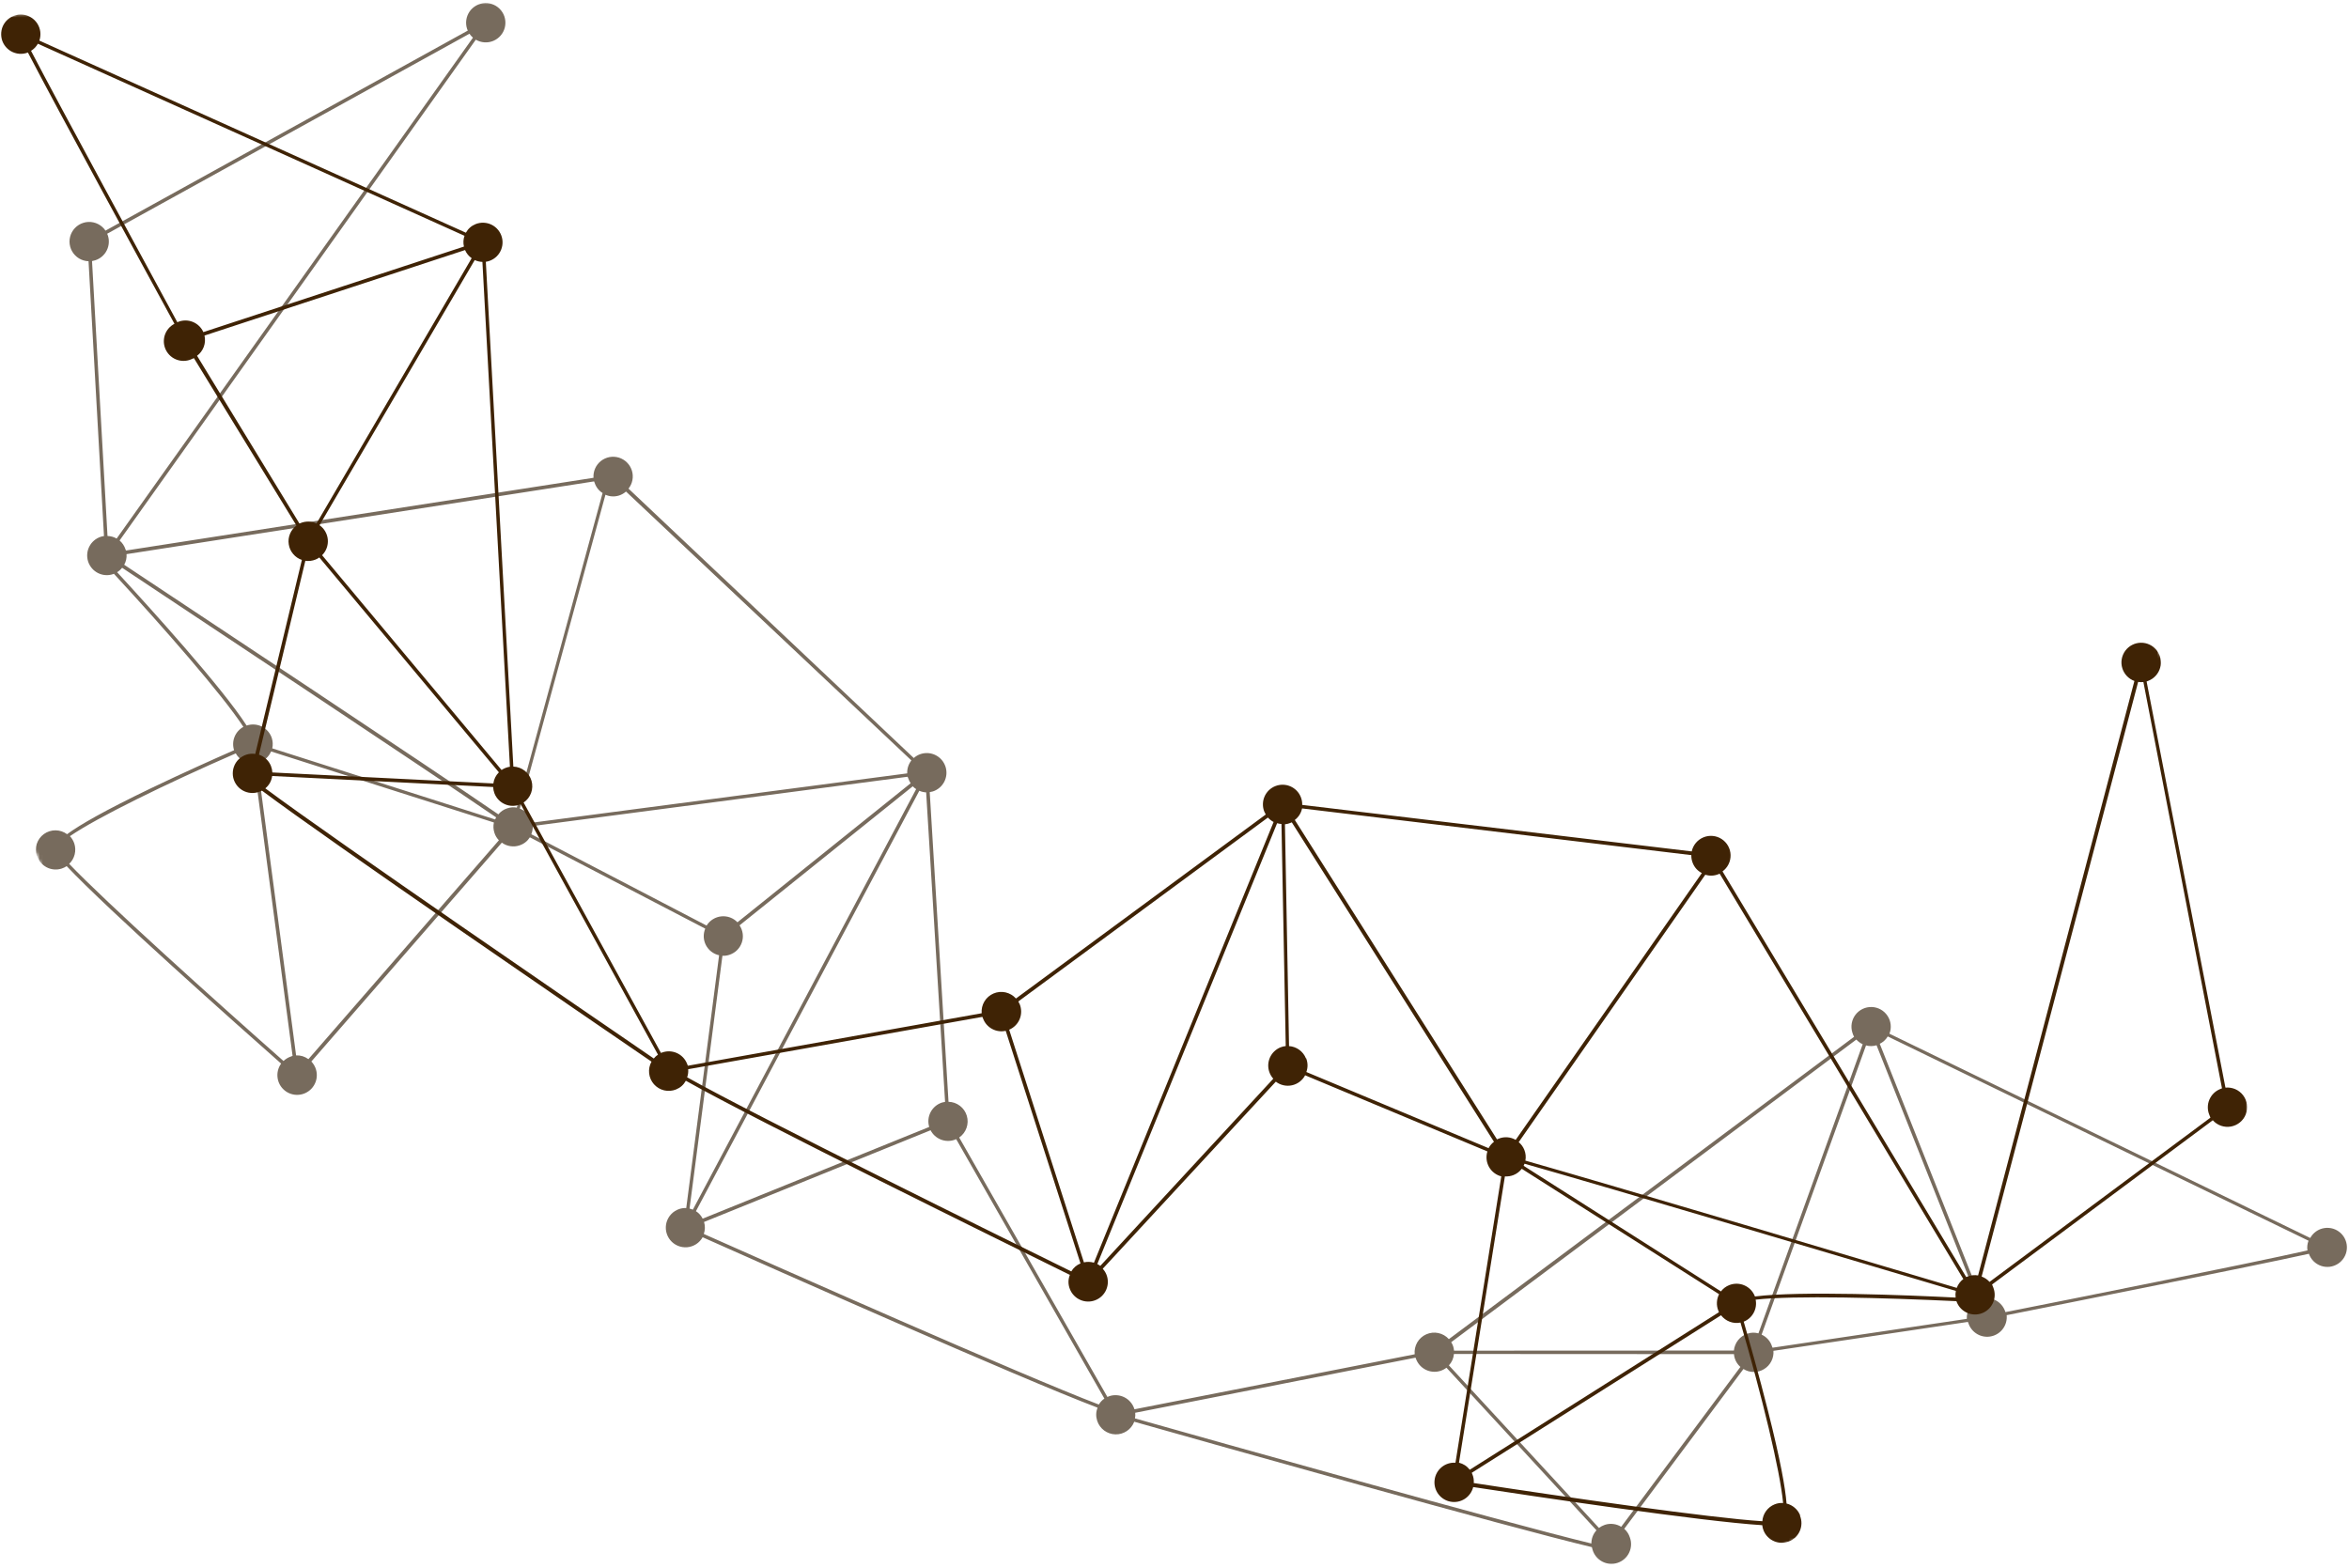 <svg width="740" height="494" viewBox="0 0 740 494" fill="none" xmlns="http://www.w3.org/2000/svg">
<mask id="mask0_7595_10531" style="mask-type:luminance" maskUnits="userSpaceOnUse" x="10" y="0" width="730" height="494">
<path d="M10.664 0.336H739.997V493.669H10.664V0.336Z" fill="white"/>
</mask>
<g mask="url(#mask0_7595_10531)">
<mask id="mask1_7595_10531" style="mask-type:luminance" maskUnits="userSpaceOnUse" x="-81" y="-201" width="843" height="848">
<path d="M518.012 -200.992L761.09 407.232L162.152 646.602L-80.926 38.378L518.012 -200.992Z" fill="white"/>
</mask>
<g mask="url(#mask1_7595_10531)">
<mask id="mask2_7595_10531" style="mask-type:luminance" maskUnits="userSpaceOnUse" x="-81" y="-201" width="843" height="848">
<path d="M518.012 -200.992L761.09 407.232L162.152 646.602L-80.926 38.378L518.012 -200.992Z" fill="white"/>
</mask>
<g mask="url(#mask2_7595_10531)">
<path d="M11.668 269.682C11.793 270.068 11.955 270.438 12.152 270.792C12.356 271.146 12.585 271.479 12.851 271.786C13.111 272.099 13.402 272.375 13.726 272.63C14.043 272.88 14.387 273.099 14.746 273.281C15.111 273.464 15.486 273.615 15.877 273.724C16.267 273.833 16.668 273.901 17.074 273.932C17.481 273.964 17.882 273.953 18.288 273.906C18.689 273.854 19.085 273.766 19.47 273.641C20.017 273.458 20.527 273.208 21.007 272.891C33.965 286.661 74.653 322.807 88.564 335.104C88.1 335.745 87.772 336.448 87.574 337.219C87.382 337.984 87.335 338.76 87.439 339.542C87.538 340.328 87.783 341.068 88.163 341.76C88.548 342.453 89.048 343.047 89.658 343.547C90.272 344.052 90.955 344.422 91.705 344.661C92.46 344.901 93.231 344.995 94.022 344.943C94.809 344.885 95.564 344.688 96.278 344.349C96.991 344.005 97.616 343.547 98.153 342.964C98.689 342.385 99.1 341.724 99.387 340.984C99.673 340.25 99.814 339.484 99.804 338.693C99.798 337.901 99.647 337.141 99.35 336.406C99.048 335.672 98.626 335.021 98.08 334.448L158.09 265.49C158.892 266.073 159.783 266.443 160.762 266.594C161.741 266.75 162.699 266.672 163.642 266.359C165.038 265.901 166.132 265.052 166.929 263.813L222.168 292.583C221.996 293 221.871 293.427 221.793 293.87C221.71 294.318 221.684 294.766 221.699 295.214C221.72 295.667 221.788 296.109 221.903 296.542C222.022 296.979 222.184 297.396 222.392 297.797C222.6 298.198 222.85 298.568 223.142 298.911C223.429 299.26 223.752 299.568 224.111 299.844C224.47 300.115 224.856 300.349 225.262 300.536C225.673 300.729 226.095 300.87 226.538 300.969L216.184 380.609C215.449 380.583 214.736 380.677 214.033 380.901C213.554 381.057 213.1 381.266 212.673 381.536C212.241 381.802 211.85 382.115 211.502 382.474C211.147 382.839 210.845 383.234 210.59 383.672C210.34 384.109 210.142 384.568 209.996 385.052C209.856 385.536 209.772 386.031 209.752 386.531C209.731 387.036 209.772 387.536 209.871 388.031C209.975 388.526 210.132 389 210.35 389.453C210.564 389.911 210.835 390.333 211.153 390.724C211.475 391.115 211.835 391.458 212.241 391.76C212.647 392.063 213.08 392.307 213.548 392.505C214.012 392.698 214.491 392.833 214.991 392.911C215.491 392.99 215.991 393.005 216.491 392.964C216.996 392.917 217.486 392.813 217.96 392.646C218.439 392.484 218.887 392.26 219.314 391.99C219.736 391.714 220.121 391.391 220.465 391.021C220.809 390.656 221.1 390.25 221.35 389.813C243.267 399.589 321.225 434.198 345.752 443.505C345.236 444.87 345.199 446.245 345.642 447.635C345.84 448.245 346.121 448.813 346.496 449.333C346.871 449.854 347.314 450.307 347.824 450.688C348.34 451.073 348.897 451.37 349.507 451.578C350.111 451.792 350.731 451.901 351.371 451.917C352.012 451.938 352.642 451.854 353.257 451.677C353.871 451.495 354.449 451.229 354.981 450.875C355.512 450.516 355.981 450.089 356.377 449.583C356.778 449.083 357.09 448.536 357.319 447.938C382.038 454.932 474.574 481.057 501.481 487.453C501.528 487.708 501.595 487.953 501.679 488.198C501.788 488.599 501.944 488.984 502.132 489.354C502.324 489.729 502.554 490.073 502.814 490.401C503.074 490.724 503.366 491.021 503.689 491.286C504.007 491.552 504.356 491.786 504.72 491.979C505.09 492.177 505.475 492.339 505.871 492.453C506.272 492.573 506.684 492.651 507.095 492.688C507.512 492.724 507.929 492.719 508.345 492.672C508.757 492.625 509.163 492.537 509.559 492.406C509.955 492.276 510.335 492.109 510.699 491.901C511.064 491.698 511.403 491.453 511.715 491.182C512.028 490.906 512.314 490.604 512.564 490.271C512.819 489.938 513.033 489.583 513.215 489.208C513.397 488.833 513.538 488.443 513.642 488.036C513.741 487.635 513.804 487.224 513.824 486.807C513.845 486.391 513.819 485.974 513.757 485.563C513.689 485.151 513.585 484.75 513.439 484.354C513.095 483.302 512.512 482.412 511.684 481.677L549.236 431.328C550.225 431.948 551.304 432.255 552.47 432.266C553.637 432.271 554.72 431.969 555.715 431.365C556.715 430.76 557.475 429.938 558.012 428.901C558.543 427.865 558.767 426.766 558.679 425.599L619.944 416.49L620.116 416.927C620.356 417.651 620.72 418.307 621.199 418.896C621.684 419.484 622.257 419.969 622.918 420.349C623.574 420.729 624.283 420.974 625.038 421.094C625.788 421.214 626.538 421.193 627.283 421.031C628.028 420.875 628.72 420.589 629.361 420.172C630.002 419.76 630.543 419.245 630.996 418.63C631.444 418.016 631.767 417.339 631.97 416.604C632.168 415.87 632.231 415.12 632.158 414.365C651.127 410.594 708.251 399.245 727.371 395.026C727.522 395.469 727.725 395.885 727.975 396.281C728.225 396.677 728.512 397.042 728.845 397.37C729.179 397.703 729.543 397.99 729.939 398.234C730.335 398.484 730.757 398.682 731.199 398.833C731.642 398.984 732.095 399.083 732.564 399.13C733.028 399.177 733.491 399.172 733.955 399.115C734.418 399.057 734.871 398.943 735.309 398.781C735.751 398.62 736.163 398.411 736.559 398.156C736.949 397.901 737.304 397.604 737.626 397.266C737.955 396.927 738.236 396.557 738.475 396.156C738.715 395.755 738.903 395.333 739.048 394.885C739.189 394.443 739.283 393.984 739.319 393.521C739.361 393.052 739.345 392.589 739.278 392.125C739.21 391.661 739.095 391.214 738.923 390.776C738.757 390.339 738.538 389.927 738.278 389.542C738.012 389.156 737.71 388.802 737.366 388.484C737.022 388.167 736.647 387.896 736.241 387.661C735.835 387.427 735.408 387.245 734.96 387.109C734.512 386.974 734.054 386.896 733.585 386.865C733.121 386.833 732.658 386.854 732.194 386.932C731.731 387.005 731.288 387.13 730.85 387.307C730.418 387.484 730.012 387.708 729.632 387.979C729.246 388.25 728.903 388.563 728.59 388.911C728.278 389.26 728.012 389.641 727.788 390.047L595.231 325.688C595.408 325.229 595.528 324.75 595.595 324.26C595.658 323.771 595.663 323.281 595.606 322.792C595.554 322.297 595.444 321.823 595.278 321.354C595.106 320.891 594.887 320.453 594.611 320.042C594.34 319.63 594.022 319.255 593.658 318.922C593.298 318.583 592.897 318.297 592.47 318.057C592.038 317.813 591.585 317.63 591.106 317.495C590.632 317.365 590.147 317.292 589.653 317.276C589.158 317.26 588.668 317.302 588.184 317.401C587.699 317.505 587.236 317.661 586.788 317.875C586.345 318.083 585.929 318.349 585.543 318.661C585.163 318.974 584.819 319.323 584.522 319.719C584.22 320.109 583.975 320.536 583.778 320.99C583.58 321.443 583.439 321.911 583.35 322.396C583.267 322.885 583.241 323.375 583.272 323.87C583.304 324.359 583.397 324.844 583.543 325.313C583.673 325.786 583.85 326.234 584.085 326.661L456.434 421.917C455.996 421.427 455.496 421.021 454.929 420.693C454.366 420.37 453.762 420.135 453.121 420C452.486 419.865 451.84 419.828 451.189 419.896C450.538 419.964 449.918 420.13 449.319 420.396C448.72 420.656 448.179 421.01 447.694 421.443C447.205 421.88 446.798 422.38 446.47 422.948C446.142 423.51 445.913 424.115 445.772 424.755C445.637 425.391 445.6 426.036 445.668 426.688L357.392 444.016L357.324 443.844C357.199 443.458 357.038 443.089 356.835 442.734C356.637 442.38 356.403 442.052 356.137 441.745C355.877 441.432 355.58 441.156 355.262 440.901C354.944 440.651 354.6 440.432 354.241 440.25C353.877 440.068 353.502 439.917 353.111 439.807C352.72 439.698 352.324 439.625 351.918 439.594C351.512 439.557 351.106 439.568 350.705 439.609C350.298 439.656 349.908 439.745 349.517 439.865L348.861 440.13L302.173 358.391C302.705 358.021 303.173 357.573 303.569 357.057C303.965 356.536 304.267 355.969 304.486 355.354C304.699 354.74 304.814 354.109 304.83 353.458C304.845 352.807 304.762 352.167 304.574 351.542C304.387 350.917 304.111 350.339 303.741 349.802C303.371 349.266 302.923 348.802 302.408 348.406C301.887 348.01 301.324 347.703 300.71 347.484C300.095 347.271 299.46 347.156 298.809 347.141L292.887 249.573C293.225 249.521 293.559 249.443 293.892 249.349C294.278 249.224 294.647 249.057 295.002 248.859C295.356 248.662 295.689 248.427 295.996 248.161C296.304 247.901 296.585 247.609 296.835 247.286C297.09 246.969 297.304 246.625 297.491 246.266C297.673 245.901 297.819 245.521 297.929 245.13C298.038 244.74 298.111 244.344 298.142 243.938C298.173 243.531 298.163 243.125 298.116 242.724C298.069 242.318 297.981 241.922 297.856 241.536C297.725 241.151 297.564 240.781 297.366 240.427C297.168 240.068 296.934 239.74 296.668 239.427C296.408 239.12 296.111 238.839 295.793 238.589C295.475 238.339 295.132 238.12 294.772 237.938C294.408 237.75 294.033 237.604 293.637 237.495C293.246 237.385 292.85 237.313 292.444 237.281C292.038 237.25 291.632 237.26 291.231 237.307C290.824 237.354 290.429 237.443 290.043 237.568C289.225 237.833 288.502 238.255 287.866 238.828L197.996 153.948C198.309 153.557 198.569 153.13 198.778 152.672C198.991 152.214 199.142 151.74 199.231 151.245C199.324 150.75 199.361 150.25 199.33 149.745C199.304 149.245 199.215 148.75 199.064 148.271C198.913 147.792 198.71 147.333 198.449 146.901C198.194 146.474 197.882 146.078 197.528 145.724C197.173 145.365 196.778 145.057 196.345 144.797C195.918 144.537 195.46 144.333 194.981 144.182C194.502 144.037 194.007 143.948 193.507 143.917C193.002 143.885 192.502 143.922 192.007 144.01C191.512 144.104 191.038 144.255 190.58 144.464C190.121 144.672 189.694 144.932 189.298 145.245C188.908 145.557 188.554 145.917 188.246 146.313C187.939 146.714 187.684 147.141 187.481 147.604C187.278 148.063 187.132 148.542 187.048 149.037C186.96 149.531 186.934 150.031 186.97 150.537L39.684 173.453C39.642 173.323 39.59 173.193 39.528 173.068C39.168 171.969 38.554 171.042 37.673 170.287L149.892 12.505C150.309 12.745 150.746 12.938 151.205 13.078C151.663 13.219 152.132 13.307 152.611 13.339C153.09 13.37 153.569 13.349 154.043 13.271C154.517 13.193 154.975 13.057 155.418 12.875C155.861 12.688 156.272 12.453 156.663 12.172C157.054 11.891 157.403 11.568 157.715 11.203C158.033 10.839 158.298 10.443 158.517 10.021C158.741 9.594 158.913 9.146 159.028 8.682C159.147 8.214 159.21 7.745 159.215 7.26C159.225 6.781 159.179 6.307 159.074 5.839C158.975 5.37 158.819 4.917 158.611 4.484C158.403 4.052 158.147 3.651 157.845 3.276C157.548 2.901 157.205 2.568 156.824 2.271C156.449 1.979 156.038 1.729 155.6 1.531C155.168 1.328 154.71 1.182 154.241 1.089C153.772 0.995 153.293 0.953 152.814 0.974C152.335 0.99 151.866 1.057 151.403 1.188C150.939 1.313 150.496 1.49 150.074 1.719C149.647 1.948 149.262 2.224 148.903 2.542C148.543 2.859 148.225 3.219 147.949 3.609C147.679 4.005 147.449 4.427 147.272 4.87C147.095 5.318 146.97 5.776 146.903 6.255C146.83 6.729 146.814 7.203 146.856 7.682C146.897 8.162 146.991 8.63 147.142 9.089L147.361 9.641L33.231 72.662C33.085 72.443 32.923 72.234 32.752 72.031C32.574 71.833 32.392 71.646 32.194 71.474C31.996 71.297 31.788 71.135 31.569 70.99C31.351 70.839 31.121 70.708 30.887 70.589C30.652 70.469 30.408 70.365 30.158 70.276C29.908 70.188 29.658 70.115 29.397 70.063C29.142 70.005 28.882 69.964 28.616 69.943C28.356 69.922 28.09 69.917 27.824 69.927C27.564 69.938 27.298 69.969 27.038 70.01C26.777 70.057 26.522 70.12 26.272 70.198C26.017 70.271 25.772 70.365 25.533 70.474C25.293 70.583 25.059 70.708 24.835 70.849C24.611 70.99 24.392 71.141 24.189 71.307C23.986 71.474 23.788 71.651 23.611 71.844C23.429 72.037 23.257 72.234 23.101 72.448C22.944 72.662 22.804 72.885 22.673 73.115C22.548 73.344 22.434 73.583 22.335 73.828C22.241 74.073 22.158 74.328 22.09 74.583C22.027 74.839 21.981 75.099 21.944 75.359C21.913 75.62 21.897 75.885 21.897 76.146C21.902 76.412 21.918 76.677 21.955 76.938C21.991 77.198 22.043 77.458 22.111 77.714C22.179 77.969 22.262 78.219 22.361 78.464C22.46 78.708 22.58 78.943 22.71 79.172C22.84 79.401 22.981 79.625 23.142 79.833C23.298 80.047 23.47 80.245 23.658 80.432C23.84 80.625 24.038 80.802 24.241 80.964C24.449 81.13 24.668 81.281 24.892 81.417C25.116 81.552 25.351 81.672 25.595 81.781C25.835 81.885 26.085 81.979 26.335 82.052C26.59 82.125 26.845 82.188 27.106 82.229C27.366 82.271 27.632 82.297 27.892 82.302L32.757 168.891C32.408 168.938 32.069 169.016 31.731 169.125C31.345 169.25 30.976 169.412 30.621 169.609C30.267 169.813 29.934 170.042 29.627 170.307C29.314 170.573 29.038 170.865 28.783 171.182C28.533 171.505 28.314 171.844 28.132 172.208C27.949 172.573 27.798 172.948 27.689 173.339C27.58 173.729 27.512 174.13 27.481 174.536C27.449 174.943 27.455 175.349 27.507 175.75C27.554 176.156 27.642 176.552 27.767 176.938C27.892 177.323 28.054 177.693 28.257 178.047C28.455 178.401 28.689 178.734 28.949 179.042C29.215 179.354 29.507 179.635 29.83 179.885C30.147 180.135 30.491 180.354 30.851 180.536C31.215 180.724 31.59 180.87 31.986 180.979C32.377 181.089 32.772 181.161 33.179 181.193C33.585 181.224 33.991 181.214 34.392 181.167C34.798 181.115 35.194 181.031 35.58 180.901L35.882 180.781C51.267 197.453 70.116 218.922 76.673 229.016C76.038 229.359 75.481 229.807 75.007 230.344C74.528 230.885 74.153 231.495 73.887 232.161C73.616 232.833 73.47 233.531 73.449 234.25C73.423 234.974 73.522 235.677 73.741 236.365C67.668 239.026 57.533 243.568 47.559 248.354C32.877 255.417 25.137 259.88 21.132 262.828C20.606 262.438 20.033 262.135 19.408 261.927C18.788 261.719 18.147 261.615 17.491 261.609C16.835 261.604 16.194 261.703 15.569 261.901C14.944 262.104 14.361 262.396 13.83 262.781C13.298 263.167 12.84 263.625 12.455 264.156C12.069 264.688 11.777 265.266 11.574 265.891C11.371 266.516 11.272 267.156 11.277 267.813C11.277 268.469 11.387 269.109 11.59 269.729L11.668 269.682ZM36.897 180.281C37.502 179.906 38.028 179.443 38.47 178.885C58.939 192.474 134.71 242.76 156.298 257.521C156.179 257.734 156.069 257.953 155.97 258.182L85.772 235.781C86.012 234.682 85.96 233.594 85.621 232.516C85.491 232.13 85.33 231.76 85.126 231.406C84.929 231.052 84.694 230.724 84.429 230.417C84.163 230.109 83.871 229.828 83.554 229.578C83.231 229.328 82.892 229.109 82.528 228.927C82.163 228.745 81.788 228.599 81.397 228.49C81.007 228.38 80.606 228.307 80.199 228.276C79.793 228.245 79.392 228.255 78.986 228.302C78.585 228.349 78.189 228.438 77.804 228.563L77.699 228.604C69.986 216.589 47.184 191.443 36.897 180.281ZM222.611 291.625L167.382 262.849C167.71 262.016 167.861 261.146 167.83 260.25L285.923 244.729L286.142 245.271C286.319 245.802 286.564 246.307 286.877 246.776L232.319 290.578C231.996 290.24 231.637 289.948 231.246 289.688C230.856 289.432 230.439 289.224 230.002 289.063C229.564 288.901 229.111 288.792 228.647 288.734C228.184 288.672 227.72 288.667 227.257 288.714C226.788 288.755 226.335 288.854 225.892 289.005C225.449 289.151 225.028 289.349 224.627 289.594C224.231 289.839 223.861 290.12 223.528 290.448C223.194 290.776 222.903 291.135 222.647 291.531L222.611 291.625ZM36.746 169.682C35.856 169.172 34.892 168.901 33.866 168.875L28.991 82.255C29.335 82.198 29.673 82.115 30.007 82.005C30.392 81.88 30.762 81.719 31.116 81.521C31.476 81.323 31.809 81.089 32.116 80.828C32.423 80.563 32.705 80.271 32.96 79.953C33.21 79.63 33.429 79.292 33.611 78.927C33.798 78.563 33.944 78.188 34.054 77.797C34.168 77.406 34.236 77.005 34.267 76.599C34.298 76.193 34.293 75.787 34.246 75.385C34.194 74.979 34.111 74.583 33.986 74.198L33.762 73.641L147.892 10.625C148.199 11.089 148.569 11.505 148.996 11.865L36.746 169.682ZM187.153 151.672L187.314 152.078C187.762 153.469 188.6 154.552 189.83 155.339L162.814 254.448C161.793 254.271 160.793 254.344 159.809 254.672C158.684 255.031 157.746 255.667 156.996 256.578C135.418 241.734 59.595 191.526 39.127 177.938C39.705 176.896 39.949 175.781 39.866 174.594L187.153 151.672ZM287.111 239.583C286.189 240.786 285.746 242.151 285.793 243.667L167.694 259.188L167.481 258.646C167.189 257.75 166.72 256.964 166.064 256.281C165.413 255.604 164.647 255.099 163.762 254.771L190.731 155.875C192.132 156.49 193.564 156.568 195.028 156.115C195.84 155.849 196.569 155.432 197.21 154.87L287.111 239.583ZM297.725 347.161C297.387 347.208 297.059 347.281 296.736 347.38C296.356 347.505 295.986 347.667 295.637 347.859C295.288 348.057 294.96 348.281 294.653 348.542C294.345 348.802 294.069 349.089 293.819 349.401C293.564 349.714 293.35 350.047 293.163 350.406C292.975 350.76 292.83 351.13 292.715 351.516C292.6 351.901 292.522 352.292 292.486 352.693C292.449 353.094 292.449 353.49 292.491 353.891C292.533 354.286 292.611 354.682 292.725 355.063L221.356 383.958C220.866 382.979 220.163 382.193 219.241 381.599L289.606 249.146C290.293 249.448 291.012 249.615 291.762 249.651L297.725 347.161ZM347.913 440.646C347.194 441.146 346.611 441.771 346.158 442.521C322.127 433.37 243.486 398.464 221.72 388.781C222.147 387.526 222.168 386.266 221.793 385L293.163 356.104C293.496 356.755 293.934 357.333 294.475 357.828C295.012 358.323 295.621 358.714 296.298 358.995C296.981 359.276 297.684 359.432 298.418 359.458C299.153 359.49 299.866 359.391 300.564 359.167L301.225 358.906L347.913 440.646ZM584.798 327.531C585.366 328.156 586.028 328.646 586.798 329L553.955 420.094C552.783 419.776 551.627 419.807 550.475 420.198C549.903 420.385 549.366 420.651 548.866 420.995C548.371 421.339 547.934 421.75 547.559 422.219C547.179 422.693 546.877 423.208 546.653 423.771C546.423 424.328 546.283 424.911 546.225 425.51L458.059 425.547C458.017 425.083 457.929 424.63 457.793 424.188C457.642 423.724 457.434 423.281 457.168 422.875L584.798 327.531ZM631.772 413.401L631.705 413.234C631.58 412.854 631.423 412.49 631.225 412.146C631.033 411.797 630.809 411.469 630.548 411.167C630.293 410.859 630.007 410.583 629.699 410.333C629.387 410.089 629.059 409.87 628.705 409.682C628.35 409.5 627.986 409.349 627.6 409.234C627.22 409.12 626.835 409.042 626.434 409C626.038 408.964 625.642 408.964 625.246 409C624.85 409.036 624.46 409.109 624.08 409.224L592.179 328.865C593.246 328.339 594.085 327.568 594.694 326.547L727.251 390.906C726.866 391.901 726.751 392.922 726.913 393.974C707.934 398.255 650.517 409.703 631.772 413.401ZM558.403 424.615C558.361 424.464 558.304 424.318 558.225 424.177C557.965 423.359 557.554 422.63 556.981 421.99C556.413 421.349 555.736 420.854 554.955 420.5L587.85 329.38C588.96 329.677 590.069 329.661 591.168 329.328L623.048 409.63C622.507 409.901 622.012 410.245 621.564 410.656C621.121 411.073 620.746 411.542 620.439 412.063C620.132 412.589 619.908 413.146 619.767 413.734C619.621 414.323 619.564 414.922 619.6 415.531L558.403 424.615ZM510.725 481.042C509.955 480.563 509.116 480.271 508.215 480.161C507.314 480.052 506.434 480.141 505.569 480.422C504.897 480.651 504.278 480.974 503.715 481.401L456.449 430.182C457.382 429.161 457.908 427.969 458.028 426.594L546.246 426.641C546.278 427.104 546.366 427.557 546.512 428C546.856 429.052 547.444 429.943 548.272 430.677L510.725 481.042ZM357.543 446.885C357.663 446.302 357.689 445.708 357.621 445.115L445.939 427.75L446.012 427.938C446.137 428.323 446.298 428.693 446.502 429.047C446.699 429.401 446.929 429.734 447.194 430.042C447.46 430.349 447.752 430.63 448.069 430.88C448.392 431.13 448.731 431.349 449.095 431.531C449.455 431.714 449.83 431.865 450.22 431.974C450.616 432.083 451.012 432.151 451.418 432.182C451.819 432.214 452.225 432.208 452.627 432.161C453.033 432.109 453.429 432.026 453.814 431.901C454.491 431.682 455.111 431.354 455.673 430.922L502.934 482.141C501.871 483.323 501.34 484.714 501.33 486.302C474.074 479.714 381.892 453.781 357.543 446.885ZM227.585 301.135C228.319 301.172 229.038 301.073 229.736 300.844C230.189 300.698 230.621 300.505 231.033 300.255C231.444 300.01 231.819 299.724 232.163 299.391C232.502 299.057 232.804 298.688 233.059 298.286C233.314 297.885 233.522 297.458 233.679 297.005C233.84 296.557 233.944 296.094 233.991 295.615C234.043 295.141 234.038 294.667 233.975 294.193C233.913 293.719 233.798 293.26 233.632 292.813C233.465 292.365 233.246 291.943 232.981 291.547L287.538 247.74C287.861 248.078 288.22 248.37 288.616 248.625L218.267 381.125C217.934 380.979 217.585 380.865 217.231 380.776L227.585 301.135ZM97.158 333.703C96.001 332.859 94.71 332.464 93.278 332.516L81.08 240.432C81.246 240.365 81.434 240.292 81.6 240.224C82.455 239.948 83.215 239.505 83.876 238.901C84.538 238.297 85.043 237.578 85.397 236.755L155.59 259.135C155.35 260.234 155.408 261.323 155.757 262.391C156.038 263.286 156.512 264.073 157.168 264.745L97.158 333.703ZM21.814 272.156C22.231 271.755 22.585 271.302 22.877 270.802C23.163 270.297 23.382 269.766 23.522 269.203C23.663 268.641 23.726 268.068 23.705 267.49C23.689 266.906 23.59 266.344 23.413 265.786C23.121 264.906 22.658 264.125 22.027 263.448C30.642 257.557 52.043 247.052 74.278 237.365C74.554 237.87 74.897 238.328 75.304 238.74C75.71 239.151 76.163 239.5 76.663 239.781C77.168 240.068 77.699 240.276 78.262 240.417C78.819 240.552 79.392 240.609 79.965 240.583L92.168 332.667C91.996 332.734 91.814 332.807 91.642 332.875C90.762 333.172 89.986 333.641 89.309 334.281C67.189 314.745 33.205 284.13 21.83 272.208L21.814 272.156Z" fill="#776B5D"/>
</g>
</g>
</g>
<mask id="mask3_7595_10531" style="mask-type:luminance" maskUnits="userSpaceOnUse" x="0" y="4" width="708" height="483">
<path d="M0 4.336H708V487.003H0V4.336Z" fill="white"/>
</mask>
<g mask="url(#mask3_7595_10531)">
<mask id="mask4_7595_10531" style="mask-type:luminance" maskUnits="userSpaceOnUse" x="-81" y="-201" width="843" height="848">
<path d="M518.016 -200.992L761.094 407.232L162.156 646.602L-80.922 38.378L518.016 -200.992Z" fill="white"/>
</mask>
<g mask="url(#mask4_7595_10531)">
<mask id="mask5_7595_10531" style="mask-type:luminance" maskUnits="userSpaceOnUse" x="-81" y="-201" width="843" height="848">
<path d="M518.016 -200.992L761.094 407.232L162.156 646.602L-80.922 38.378L518.016 -200.992Z" fill="white"/>
</mask>
<g mask="url(#mask5_7595_10531)">
<path d="M567.094 477.423C566.719 476.496 566.156 475.704 565.401 475.053C564.646 474.397 563.787 473.954 562.813 473.715C562.427 468.783 560.891 459.991 556.88 444.189C554.203 433.527 551.167 422.793 549.318 416.413C549.99 416.142 550.594 415.772 551.13 415.293C551.667 414.814 552.11 414.257 552.453 413.621C552.797 412.986 553.021 412.314 553.13 411.6C553.235 410.892 553.219 410.178 553.078 409.475C565.11 408.105 593.698 408.887 616.318 409.954L616.443 410.257C616.594 410.637 616.776 410.996 617 411.335C617.219 411.678 617.474 411.991 617.755 412.283C618.042 412.574 618.349 412.835 618.688 413.064C619.021 413.293 619.375 413.491 619.75 413.652C620.125 413.809 620.511 413.934 620.906 414.017C621.302 414.1 621.709 414.147 622.115 414.152C622.521 414.158 622.922 414.121 623.323 414.048C623.724 413.975 624.11 413.861 624.49 413.71C624.865 413.559 625.224 413.371 625.568 413.152C625.906 412.928 626.224 412.678 626.516 412.392C626.808 412.111 627.068 411.798 627.297 411.465C627.526 411.126 627.719 410.772 627.88 410.402C628.042 410.027 628.162 409.642 628.25 409.241C628.334 408.845 628.375 408.444 628.38 408.038C628.386 407.632 628.354 407.225 628.276 406.829C628.203 406.428 628.094 406.038 627.943 405.663C627.839 405.329 627.709 405.012 627.558 404.699L697.089 352.954C697.266 353.152 697.453 353.34 697.651 353.512C697.849 353.684 698.058 353.845 698.281 353.991C698.5 354.137 698.729 354.267 698.964 354.387C699.198 354.501 699.443 354.605 699.693 354.694C699.943 354.777 700.198 354.845 700.453 354.902C700.714 354.954 700.974 354.991 701.24 355.012C701.5 355.033 701.766 355.038 702.026 355.022C702.292 355.007 702.552 354.98 702.813 354.934C703.073 354.887 703.328 354.824 703.578 354.741C703.834 354.663 704.078 354.569 704.318 354.454C704.558 354.345 704.787 354.22 705.011 354.079C705.235 353.939 705.448 353.783 705.651 353.616C705.854 353.449 706.047 353.267 706.229 353.074C706.412 352.882 706.578 352.678 706.735 352.465C706.886 352.251 707.026 352.027 707.151 351.798C707.281 351.564 707.391 351.324 707.485 351.079C707.584 350.835 707.662 350.579 707.724 350.324C707.787 350.069 707.834 349.809 707.865 349.548C707.896 349.283 707.906 349.022 707.906 348.757C707.901 348.496 707.88 348.23 707.844 347.97C707.808 347.71 707.755 347.449 707.683 347.194C707.615 346.939 707.526 346.694 707.427 346.449C707.323 346.204 707.209 345.97 707.073 345.741C706.943 345.512 706.797 345.293 706.636 345.079C706.474 344.871 706.302 344.673 706.12 344.486C705.933 344.298 705.735 344.121 705.526 343.96C705.318 343.798 705.104 343.647 704.875 343.512C704.646 343.376 704.412 343.257 704.172 343.152C703.927 343.048 703.683 342.96 703.427 342.887C703.172 342.814 702.917 342.757 702.656 342.72C702.396 342.678 702.13 342.652 701.865 342.647C701.604 342.642 701.339 342.652 701.078 342.678L676.24 214.715C676.427 214.642 676.61 214.569 676.813 214.486C677.261 214.309 677.683 214.085 678.078 213.809C678.469 213.533 678.828 213.215 679.151 212.855C679.469 212.496 679.745 212.105 679.979 211.684C680.209 211.262 680.386 210.819 680.511 210.355C680.641 209.887 680.714 209.418 680.729 208.934C680.745 208.454 680.709 207.975 680.615 207.507C680.521 207.033 680.375 206.579 680.177 206.142C679.974 205.699 679.729 205.293 679.433 204.913C679.141 204.533 678.802 204.189 678.427 203.887C678.058 203.585 677.651 203.329 677.219 203.121C676.781 202.908 676.334 202.751 675.86 202.647C675.391 202.548 674.917 202.496 674.433 202.507C673.953 202.512 673.479 202.574 673.011 202.689C672.547 202.809 672.099 202.975 671.672 203.199C671.245 203.418 670.844 203.684 670.479 204.001C670.115 204.314 669.792 204.663 669.505 205.053C669.224 205.439 668.99 205.855 668.802 206.303C668.615 206.746 668.479 207.204 668.401 207.678C668.318 208.152 668.292 208.632 668.323 209.111C668.354 209.59 668.443 210.064 668.584 210.522C668.724 210.986 668.912 211.423 669.156 211.84C669.396 212.257 669.683 212.637 670.016 212.986C670.349 213.335 670.714 213.642 671.115 213.908C671.521 214.173 671.948 214.387 672.396 214.548L623.151 401.845C622.011 401.652 620.901 401.767 619.828 402.194C619.693 402.251 619.558 402.303 619.422 402.355L542.646 274.543C543.052 274.246 543.417 273.908 543.735 273.522C544.058 273.137 544.334 272.72 544.552 272.267C544.771 271.819 544.938 271.345 545.042 270.855C545.151 270.366 545.198 269.871 545.183 269.366C545.167 268.866 545.094 268.371 544.959 267.887C544.828 267.408 544.636 266.944 544.391 266.507C544.146 266.069 543.849 265.668 543.505 265.303C543.162 264.934 542.781 264.616 542.36 264.345C541.938 264.069 541.49 263.85 541.016 263.689C540.542 263.527 540.052 263.418 539.552 263.376C539.052 263.329 538.558 263.345 538.058 263.418C537.563 263.496 537.084 263.632 536.62 263.824C536.156 264.012 535.724 264.262 535.318 264.559C534.912 264.855 534.552 265.199 534.229 265.585C533.912 265.97 533.641 266.387 533.422 266.84C533.203 267.293 533.042 267.762 532.938 268.251L410.229 253.6C410.261 252.746 410.11 251.923 409.792 251.132C409.641 250.757 409.459 250.397 409.235 250.053C409.016 249.715 408.761 249.397 408.479 249.105C408.193 248.819 407.886 248.553 407.547 248.324C407.214 248.095 406.86 247.902 406.485 247.741C406.11 247.579 405.724 247.46 405.328 247.371C404.933 247.288 404.526 247.246 404.12 247.241C403.714 247.236 403.313 247.267 402.912 247.345C402.511 247.418 402.125 247.533 401.745 247.684C401.37 247.829 401.011 248.017 400.667 248.241C400.328 248.46 400.011 248.715 399.719 248.996C399.427 249.283 399.167 249.59 398.938 249.928C398.709 250.262 398.511 250.616 398.354 250.991C398.193 251.366 398.068 251.751 397.985 252.147C397.901 252.543 397.86 252.949 397.854 253.355C397.849 253.762 397.88 254.163 397.953 254.564C398.031 254.965 398.141 255.35 398.292 255.73C398.422 256.038 398.573 256.34 398.75 256.621L320.052 314.595C319.62 314.105 319.12 313.699 318.563 313.371C318 313.043 317.401 312.803 316.766 312.663C316.13 312.522 315.49 312.486 314.844 312.543C314.193 312.605 313.573 312.767 312.974 313.022C312.38 313.277 311.834 313.621 311.344 314.048C310.854 314.48 310.443 314.97 310.11 315.527C309.776 316.09 309.537 316.684 309.391 317.319C309.245 317.949 309.198 318.59 309.255 319.241L216.693 335.777L216.438 335.137C216.287 334.757 216.104 334.397 215.88 334.053C215.662 333.715 215.407 333.397 215.125 333.105C214.844 332.814 214.532 332.553 214.198 332.324C213.86 332.09 213.505 331.897 213.13 331.736C212.761 331.574 212.375 331.454 211.974 331.371C211.578 331.288 211.172 331.241 210.766 331.236C210.36 331.23 209.959 331.267 209.558 331.345C209.157 331.418 208.766 331.533 208.391 331.684L208.224 331.751L164.953 252.845C165.495 252.48 165.969 252.043 166.37 251.527C166.771 251.012 167.084 250.449 167.308 249.835C167.532 249.22 167.657 248.59 167.677 247.934C167.703 247.283 167.625 246.642 167.443 246.012C167.266 245.387 166.995 244.798 166.63 244.257C166.266 243.715 165.823 243.246 165.313 242.84C164.797 242.439 164.235 242.126 163.62 241.897C163.005 241.673 162.375 241.548 161.719 241.527L153.052 82.481C153.485 82.418 153.901 82.309 154.308 82.152C154.719 82.001 155.104 81.803 155.474 81.569C155.839 81.335 156.177 81.064 156.49 80.757C156.797 80.449 157.073 80.111 157.308 79.746C157.547 79.382 157.745 78.996 157.901 78.59C158.058 78.178 158.172 77.762 158.24 77.329C158.308 76.902 158.334 76.465 158.308 76.032C158.287 75.595 158.219 75.168 158.104 74.746C157.99 74.324 157.834 73.923 157.636 73.532C157.438 73.147 157.198 72.782 156.922 72.444C156.646 72.106 156.339 71.798 156 71.527C155.662 71.257 155.292 71.022 154.907 70.824C154.516 70.632 154.11 70.475 153.688 70.366C153.266 70.257 152.834 70.194 152.401 70.173C151.964 70.152 151.532 70.178 151.099 70.251C150.672 70.324 150.255 70.439 149.849 70.6C148.5 71.142 147.474 72.048 146.766 73.319L12.401 12.793C12.552 12.35 12.656 11.897 12.703 11.428C12.755 10.965 12.75 10.501 12.698 10.038C12.641 9.574 12.531 9.121 12.375 8.678C12.219 8.241 12.011 7.824 11.761 7.428C11.505 7.033 11.214 6.673 10.88 6.345C10.547 6.017 10.177 5.73 9.782 5.491C9.38 5.246 8.959 5.048 8.516 4.897C8.073 4.751 7.62 4.652 7.151 4.605C6.688 4.564 6.224 4.569 5.761 4.626C5.292 4.689 4.844 4.798 4.407 4.96C3.964 5.121 3.552 5.329 3.157 5.59C2.766 5.845 2.407 6.142 2.084 6.475C1.761 6.814 1.479 7.184 1.235 7.585C0.995 7.986 0.802 8.408 0.657 8.855C0.516 9.298 0.422 9.757 0.38 10.22C0.339 10.689 0.349 11.152 0.412 11.616C0.474 12.079 0.594 12.527 0.755 12.965C0.922 13.402 1.136 13.819 1.396 14.204C1.657 14.595 1.953 14.949 2.297 15.272C2.636 15.595 3.005 15.871 3.412 16.111C3.813 16.345 4.24 16.532 4.683 16.673C5.13 16.819 5.589 16.907 6.052 16.944C6.521 16.98 6.985 16.965 7.448 16.897C7.912 16.829 8.36 16.71 8.792 16.543C17.813 33.918 45.693 85.043 54.959 102.012C54.599 102.199 54.261 102.418 53.943 102.673C53.625 102.923 53.334 103.204 53.073 103.517C52.808 103.829 52.578 104.163 52.38 104.517C52.188 104.876 52.026 105.246 51.901 105.632C51.782 106.022 51.693 106.418 51.651 106.819C51.604 107.225 51.599 107.632 51.63 108.033C51.667 108.439 51.74 108.84 51.854 109.23C51.964 109.621 52.115 109.996 52.302 110.355C52.49 110.72 52.709 111.059 52.964 111.376C53.219 111.694 53.5 111.986 53.808 112.246C54.12 112.507 54.453 112.741 54.808 112.934C55.167 113.132 55.537 113.293 55.927 113.413C56.313 113.538 56.709 113.621 57.115 113.668C57.516 113.715 57.922 113.72 58.328 113.684C58.735 113.652 59.13 113.579 59.521 113.465C59.912 113.35 60.287 113.204 60.651 113.017C60.797 112.965 60.943 112.908 61.089 112.84L93.391 165.579C92.464 166.267 91.787 167.142 91.349 168.21C90.917 169.277 90.787 170.376 90.969 171.512C91.146 172.652 91.61 173.663 92.349 174.543C93.094 175.423 94.011 176.048 95.099 176.413L80.412 237.527C79.943 237.46 79.469 237.449 79 237.486C78.526 237.527 78.063 237.621 77.61 237.767C77.156 237.913 76.729 238.111 76.323 238.355C75.912 238.6 75.542 238.887 75.198 239.22C74.86 239.548 74.558 239.913 74.302 240.314C74.047 240.715 73.839 241.142 73.683 241.585C73.521 242.033 73.417 242.496 73.365 242.965C73.313 243.439 73.313 243.913 73.365 244.382C73.422 244.855 73.531 245.314 73.693 245.762C73.854 246.21 74.063 246.632 74.323 247.027C74.584 247.428 74.886 247.793 75.224 248.121C75.568 248.449 75.943 248.736 76.354 248.98C76.761 249.22 77.193 249.418 77.646 249.559C78.099 249.704 78.563 249.793 79.037 249.829C79.505 249.866 79.979 249.85 80.448 249.777C80.917 249.71 81.375 249.585 81.818 249.408C82.063 249.329 82.308 249.23 82.542 249.116C104.709 265.678 184.052 320.017 205.245 334.486C204.933 335.043 204.714 335.637 204.584 336.262C204.459 336.892 204.427 337.522 204.495 338.163C204.563 338.798 204.724 339.408 204.979 339.996C205.24 340.579 205.578 341.116 206 341.595C206.422 342.074 206.912 342.48 207.459 342.814C208.005 343.142 208.594 343.382 209.214 343.533C209.839 343.678 210.469 343.73 211.11 343.684C211.745 343.637 212.36 343.491 212.959 343.257C214.323 342.71 215.354 341.793 216.063 340.507C238.922 353.371 315.464 391.053 337.037 401.673C336.448 403.178 336.453 404.684 337.058 406.184C337.209 406.559 337.396 406.918 337.615 407.262C337.839 407.6 338.094 407.918 338.375 408.21C338.662 408.496 338.969 408.757 339.302 408.991C339.641 409.22 339.995 409.413 340.37 409.574C340.74 409.736 341.125 409.855 341.526 409.944C341.922 410.027 342.323 410.069 342.729 410.074C343.136 410.079 343.542 410.048 343.943 409.97C344.339 409.897 344.729 409.783 345.104 409.632C345.485 409.48 345.844 409.298 346.183 409.074C346.526 408.855 346.839 408.6 347.13 408.319C347.422 408.033 347.683 407.725 347.912 407.387C348.146 407.053 348.339 406.699 348.5 406.324C348.662 405.949 348.781 405.564 348.865 405.168C348.953 404.772 348.995 404.366 349 403.96C349.005 403.553 348.969 403.152 348.896 402.751C348.823 402.35 348.709 401.965 348.558 401.585C348.281 400.902 347.896 400.288 347.391 399.746L401.922 340.793C402.276 341.069 402.656 341.303 403.068 341.496C403.474 341.684 403.896 341.829 404.334 341.928C404.776 342.027 405.219 342.079 405.667 342.079C406.12 342.079 406.563 342.033 407 341.939C407.443 341.845 407.865 341.699 408.276 341.512C408.683 341.324 409.068 341.095 409.427 340.824C409.781 340.548 410.11 340.241 410.401 339.902C410.688 339.559 410.943 339.184 411.151 338.788L468.573 362.772C468.443 363.173 468.36 363.585 468.318 364.007C468.276 364.423 468.276 364.84 468.318 365.262C468.36 365.678 468.443 366.09 468.573 366.491C468.698 366.892 468.865 367.272 469.068 367.642C469.271 368.012 469.511 368.35 469.787 368.673C470.058 368.991 470.365 369.277 470.698 369.533C471.031 369.793 471.386 370.012 471.766 370.194C472.141 370.382 472.537 370.527 472.943 370.632L458.511 460.861C457.719 460.803 456.948 460.897 456.198 461.137C455.443 461.382 454.766 461.751 454.151 462.251C453.542 462.751 453.047 463.35 452.662 464.043C452.281 464.736 452.042 465.47 451.943 466.257C451.839 467.038 451.891 467.814 452.084 468.579C452.281 469.345 452.615 470.048 453.078 470.684C453.542 471.324 454.11 471.855 454.781 472.277C455.448 472.694 456.172 472.98 456.948 473.126C457.724 473.267 458.5 473.267 459.276 473.116C460.052 472.96 460.771 472.673 461.438 472.246C462.099 471.814 462.662 471.283 463.12 470.637C463.578 469.996 463.906 469.288 464.094 468.522C482.443 471.319 536.276 479.392 555.156 480.533C555.219 481.1 555.354 481.652 555.563 482.189C555.714 482.564 555.901 482.923 556.12 483.267C556.344 483.605 556.594 483.923 556.88 484.21C557.162 484.501 557.474 484.762 557.808 484.996C558.146 485.225 558.5 485.418 558.87 485.579C559.245 485.741 559.63 485.861 560.026 485.944C560.427 486.033 560.828 486.074 561.235 486.079C561.641 486.085 562.047 486.053 562.443 485.975C562.844 485.902 563.235 485.788 563.61 485.637C563.99 485.486 564.349 485.303 564.688 485.079C565.031 484.861 565.344 484.605 565.636 484.324C565.927 484.038 566.188 483.73 566.417 483.392C566.646 483.059 566.844 482.704 567.005 482.329C567.162 481.954 567.287 481.569 567.37 481.173C567.453 480.772 567.5 480.371 567.505 479.965C567.511 479.559 567.474 479.158 567.401 478.757C567.328 478.355 567.214 477.97 567.063 477.59L567.094 477.423ZM552.854 408.47L552.808 408.35C552.656 407.97 552.469 407.616 552.245 407.272C552.026 406.934 551.771 406.616 551.49 406.324C551.203 406.033 550.896 405.772 550.558 405.543C550.224 405.314 549.87 405.116 549.495 404.96C549.125 404.798 548.74 404.673 548.339 404.59C547.943 404.507 547.542 404.46 547.136 404.454C546.724 404.449 546.323 404.486 545.922 404.559C545.526 404.637 545.136 404.746 544.755 404.897C543.703 405.314 542.828 405.975 542.146 406.882L479.985 367.309C480.089 367.09 480.183 366.871 480.266 366.647C505.443 373.757 592.589 399.704 616.141 406.72C616.005 407.418 615.985 408.116 616.078 408.819C600.969 408.053 567.021 406.678 552.854 408.47ZM411.401 333.449C411.188 332.908 410.896 332.408 410.542 331.949C410.183 331.491 409.771 331.095 409.297 330.751C408.828 330.413 408.323 330.142 407.776 329.944C407.229 329.746 406.667 329.626 406.084 329.59L404.792 259.704C405.349 259.647 405.891 259.517 406.412 259.309C406.599 259.236 406.766 259.168 406.953 259.095L470.641 359.736C469.927 360.283 469.36 360.949 468.943 361.746L411.537 337.751C412.058 336.298 412.031 334.855 411.469 333.418L411.401 333.449ZM673.573 214.845C674.125 214.939 674.677 214.954 675.229 214.887L699.99 342.897C699.792 342.954 699.604 343.033 699.417 343.126C699.042 343.277 698.683 343.465 698.339 343.684C698 343.908 697.683 344.158 697.391 344.444C697.099 344.725 696.839 345.038 696.61 345.371C696.38 345.71 696.188 346.064 696.026 346.434C695.865 346.809 695.745 347.194 695.656 347.595C695.573 347.991 695.531 348.392 695.526 348.798C695.521 349.204 695.552 349.611 695.63 350.007C695.703 350.408 695.813 350.798 695.964 351.173C696.068 351.507 696.198 351.824 696.349 352.137L626.761 403.882C626.073 403.116 625.24 402.553 624.271 402.199L673.573 214.845ZM618.5 402.98C617.542 403.715 616.854 404.642 616.427 405.767C592.896 398.762 505.75 372.809 480.542 365.673C480.75 364.517 480.641 363.387 480.209 362.288C479.823 361.324 479.229 360.512 478.433 359.85L537.219 275.595C538.61 276.027 539.985 275.97 541.339 275.434C541.474 275.382 541.61 275.329 541.745 275.272L618.5 402.98ZM532.813 269.418C532.792 270.272 532.938 271.1 533.255 271.897C533.823 273.314 534.781 274.371 536.13 275.074L477.479 359.137C476.667 358.663 475.787 358.392 474.849 358.324C473.906 358.257 473 358.402 472.125 358.751C471.943 358.824 471.755 358.902 471.589 358.97L407.901 258.34C409.11 257.413 409.87 256.199 410.188 254.71L532.813 269.418ZM399.427 257.585C399.943 258.152 400.537 258.621 401.219 258.98L344.62 397.84C343.578 397.522 342.526 397.486 341.464 397.73L317.917 324.423C318.287 324.267 318.636 324.074 318.969 323.85C319.302 323.626 319.61 323.371 319.891 323.085C320.177 322.803 320.427 322.491 320.651 322.158C320.875 321.824 321.063 321.475 321.214 321.1C321.37 320.73 321.49 320.35 321.568 319.954C321.646 319.564 321.688 319.168 321.693 318.767C321.693 318.366 321.662 317.965 321.584 317.574C321.511 317.178 321.401 316.793 321.25 316.423C321.125 316.111 320.969 315.814 320.797 315.527L399.427 257.585ZM309.474 320.382L309.735 321.022C310.005 321.71 310.386 322.324 310.875 322.871C311.37 323.418 311.938 323.861 312.589 324.204C313.24 324.553 313.927 324.772 314.657 324.871C315.386 324.97 316.11 324.939 316.828 324.777L340.386 398.064C339.141 398.585 338.172 399.423 337.479 400.579C316.094 390.079 238.875 351.98 216.469 339.423C216.766 338.595 216.875 337.746 216.797 336.871L309.474 320.382ZM160.641 241.569C160.157 241.642 159.688 241.772 159.229 241.954C158.802 242.126 158.391 242.345 158.005 242.6L101.469 174.928C101.787 174.605 102.068 174.257 102.313 173.876C102.558 173.496 102.755 173.095 102.912 172.668C103.068 172.241 103.177 171.809 103.235 171.361C103.297 170.913 103.308 170.46 103.271 170.012C103.229 169.559 103.146 169.116 103.011 168.689C102.875 168.257 102.693 167.845 102.469 167.449C102.245 167.059 101.979 166.694 101.672 166.361C101.37 166.027 101.032 165.73 100.662 165.47L149.552 81.944C150.318 82.293 151.125 82.486 151.974 82.522L160.641 241.569ZM9.776 16.012C10.688 15.454 11.406 14.71 11.933 13.777L146.334 74.293C145.948 75.407 145.886 76.538 146.151 77.689L64.063 104.632C63.901 104.267 63.703 103.918 63.474 103.59C63.245 103.267 62.985 102.965 62.693 102.689C62.407 102.413 62.094 102.163 61.755 101.949C61.417 101.73 61.063 101.553 60.693 101.402C60.318 101.257 59.938 101.147 59.547 101.074C59.151 101.001 58.755 100.965 58.354 100.97C57.953 100.975 57.558 101.017 57.167 101.095C56.776 101.178 56.396 101.293 56.026 101.449L55.86 101.517C46.755 84.657 18.766 33.324 9.776 16.012ZM62.078 112.09C62.563 111.73 62.985 111.314 63.349 110.829C63.709 110.345 63.995 109.819 64.203 109.257C64.412 108.689 64.531 108.105 64.568 107.501C64.61 106.902 64.558 106.309 64.422 105.72L146.505 78.782C146.959 79.835 147.651 80.689 148.589 81.35L99.703 164.934C98.927 164.564 98.11 164.366 97.255 164.34C96.396 164.309 95.568 164.454 94.771 164.772C94.62 164.824 94.474 164.882 94.334 164.949L62.078 112.09ZM96.188 176.684C97.281 176.845 98.349 176.715 99.38 176.309C99.813 176.137 100.219 175.913 100.599 175.642L157.162 243.329C156.188 244.309 155.61 245.475 155.417 246.84L85.802 243.376C85.766 242.673 85.62 241.996 85.36 241.34C85.021 240.496 84.526 239.762 83.865 239.137C83.203 238.512 82.443 238.053 81.584 237.767L96.188 176.684ZM83.578 248.387C84.802 247.371 85.521 246.069 85.74 244.496L155.354 247.96C155.386 248.663 155.526 249.345 155.782 250.001C155.933 250.382 156.115 250.741 156.339 251.079C156.558 251.423 156.813 251.736 157.099 252.027C157.38 252.319 157.688 252.579 158.026 252.809C158.36 253.038 158.714 253.236 159.089 253.397C159.464 253.553 159.849 253.678 160.245 253.762C160.646 253.845 161.047 253.892 161.453 253.897C161.86 253.902 162.261 253.866 162.662 253.793C163.063 253.72 163.448 253.605 163.828 253.454L164.016 253.382L207.282 332.283C206.782 332.621 206.339 333.022 205.964 333.496C185.078 319.199 105.995 265.033 83.573 248.371L83.578 248.387ZM346.62 398.84C346.323 398.616 346.011 398.423 345.683 398.257L402.328 259.361C402.771 259.496 403.229 259.579 403.698 259.611L405.042 329.574C404.485 329.632 403.943 329.762 403.422 329.97C403.042 330.121 402.683 330.303 402.344 330.527C402 330.746 401.688 331.001 401.396 331.288C401.104 331.569 400.844 331.876 400.615 332.215C400.386 332.548 400.188 332.902 400.026 333.277C399.87 333.652 399.745 334.038 399.662 334.434C399.578 334.835 399.531 335.236 399.526 335.642C399.521 336.048 399.558 336.449 399.63 336.85C399.703 337.251 399.818 337.637 399.969 338.017C400.245 338.699 400.63 339.314 401.12 339.866L346.62 398.84ZM474.084 370.642C475.021 370.704 475.927 370.564 476.808 370.22C477.849 369.798 478.714 369.137 479.401 368.246L541.563 407.762C541.146 408.559 540.922 409.408 540.875 410.303C540.834 411.204 540.974 412.069 541.308 412.908L541.516 413.428L463.011 463.069C462.141 461.934 461.011 461.194 459.62 460.845L474.084 370.642ZM464.276 467.257C464.349 466.329 464.214 465.434 463.865 464.569L463.646 464.027L542.177 414.397C542.531 414.855 542.938 415.257 543.401 415.605C543.865 415.949 544.37 416.225 544.912 416.428C545.453 416.632 546.011 416.757 546.589 416.803C547.162 416.85 547.735 416.814 548.302 416.699C555.084 439.98 560.74 463.142 561.729 473.543C560.808 473.48 559.917 473.621 559.063 473.965C558.521 474.178 558.021 474.47 557.563 474.824C557.104 475.184 556.703 475.6 556.36 476.069C556.016 476.538 555.745 477.048 555.547 477.595C555.349 478.142 555.229 478.704 555.188 479.288C538.761 478.262 493.443 471.736 464.276 467.257Z" fill="#3F2305"/>
</g>
</g>
</g>
</svg>
